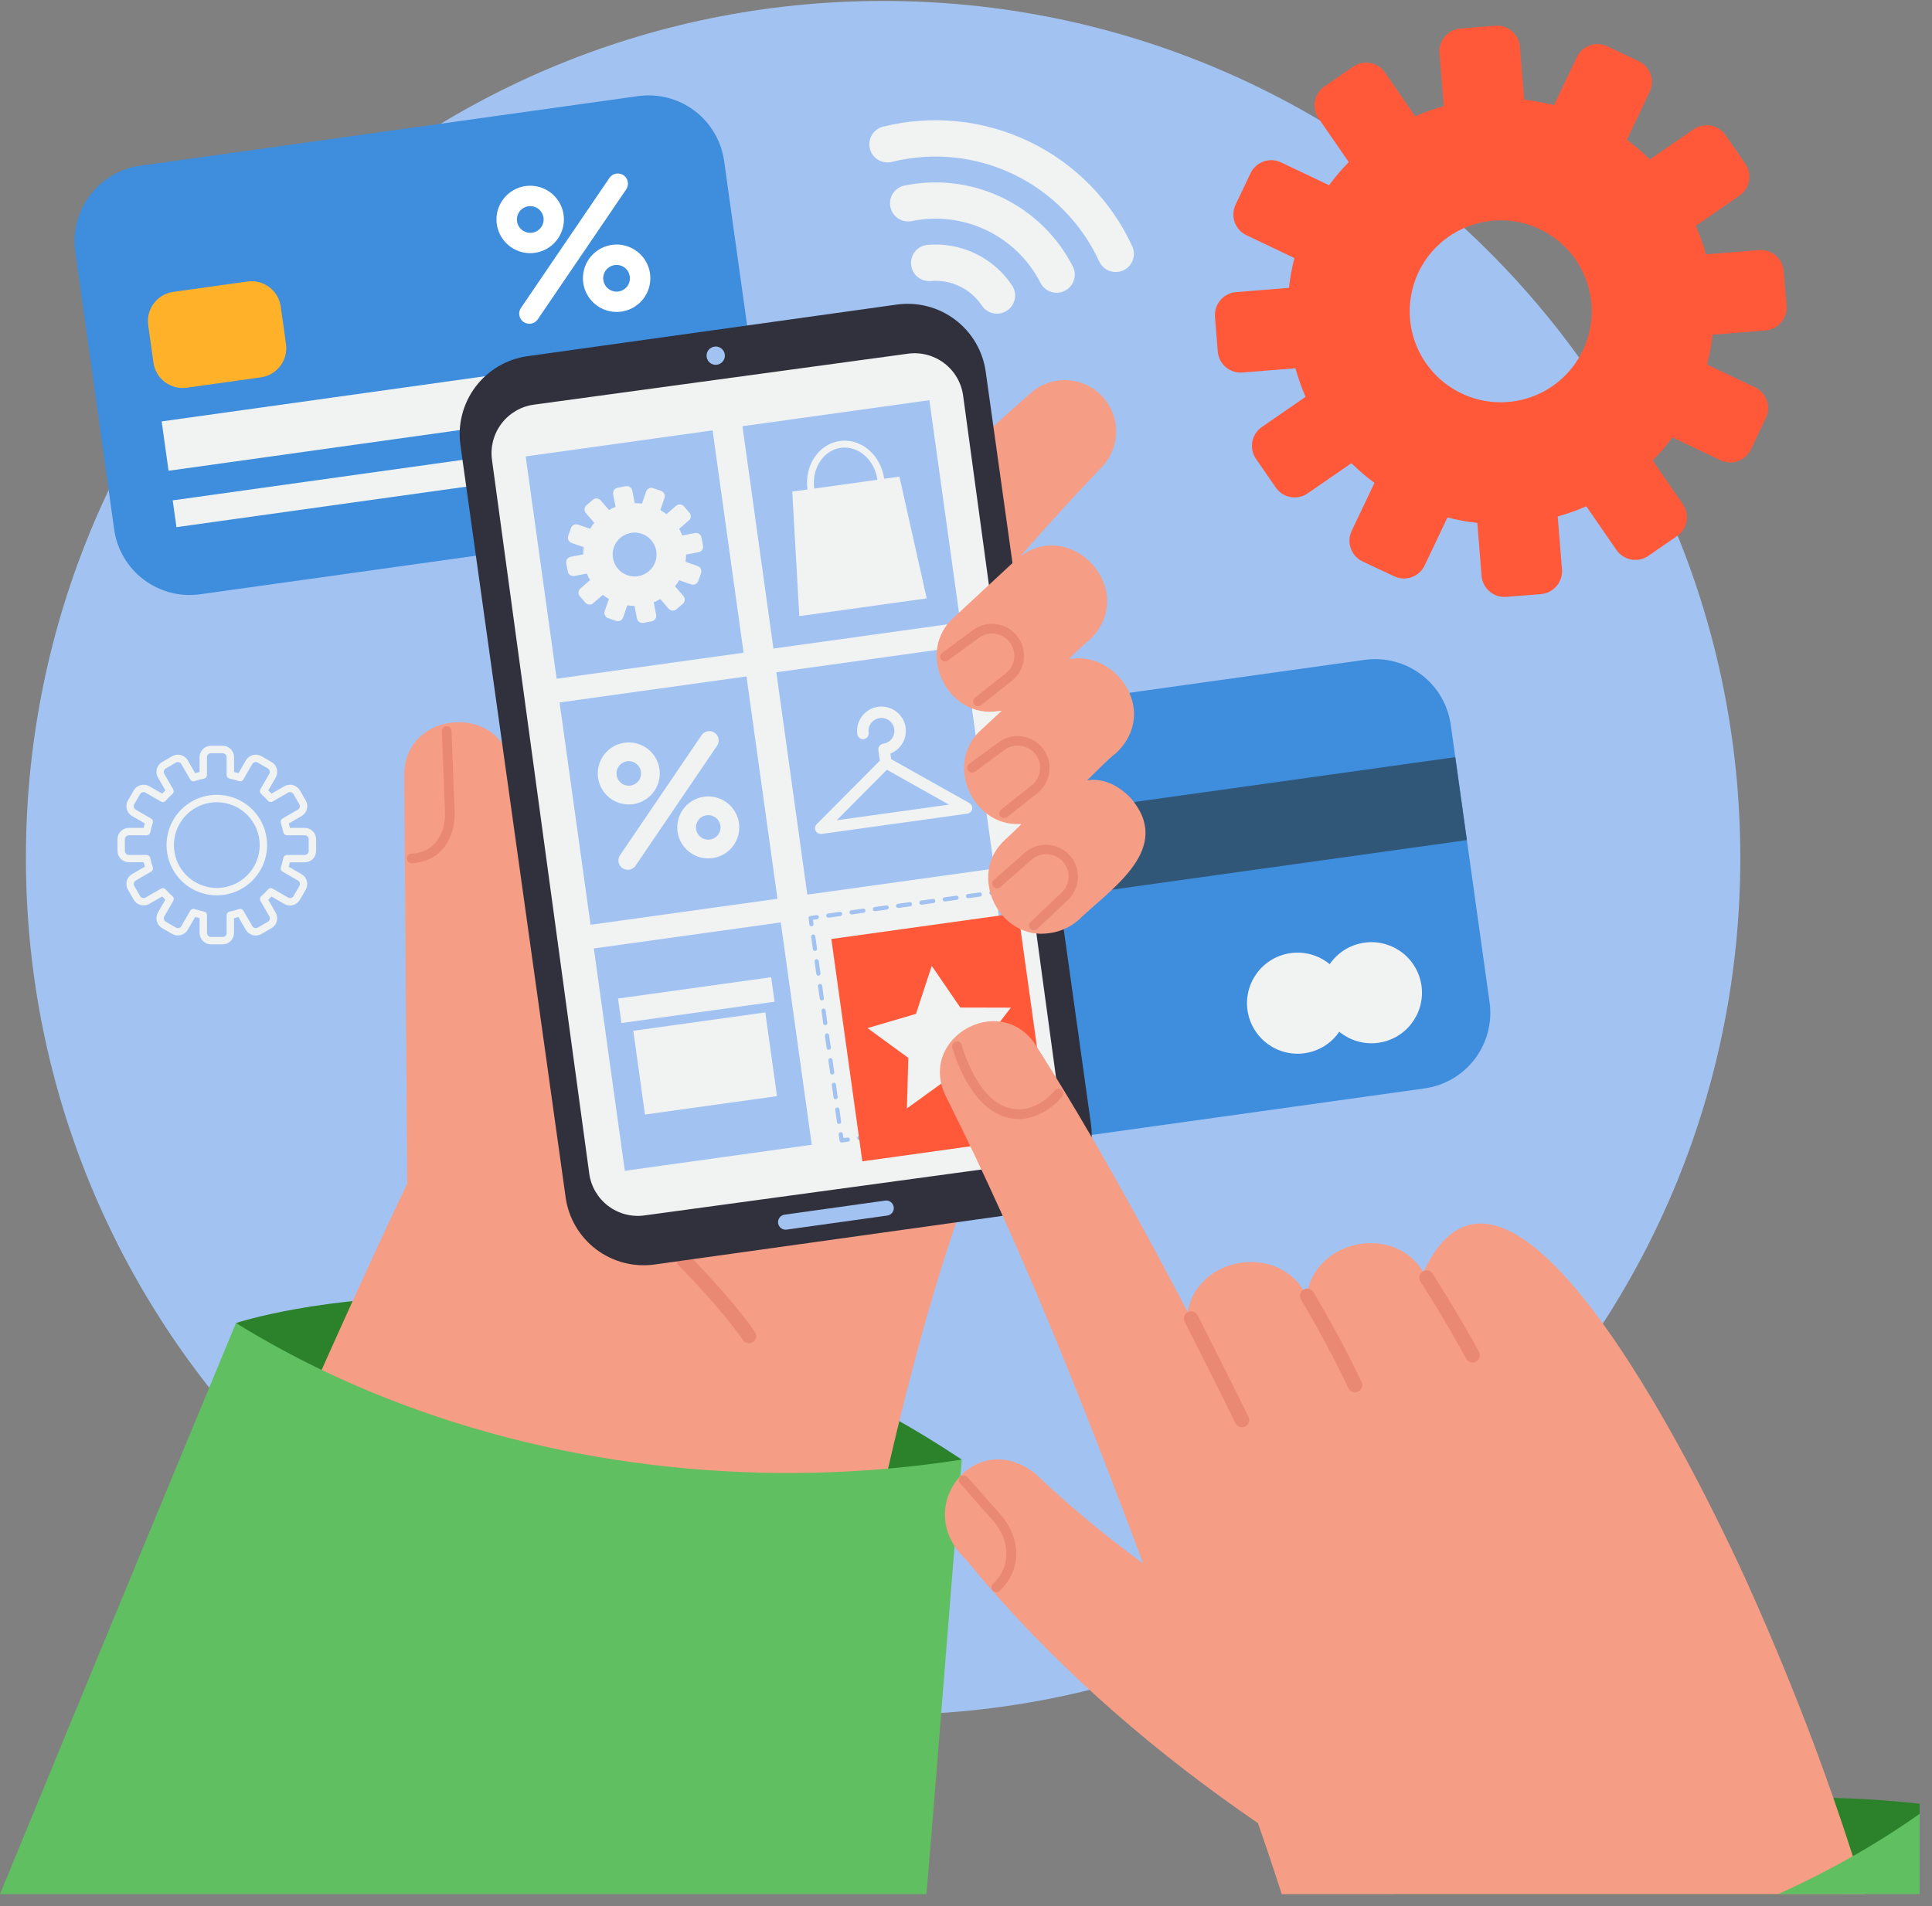 <svg width="153" height="151" viewBox="0 0 153 151" fill="none" xmlns="http://www.w3.org/2000/svg">
<rect x="0" y="0" width="153" height="151" fill="#808080" stroke="none"/>
<g clip-path="url(#clip0_229_32570)">
<path d="M69.935 135.844C107.426 135.844 137.819 105.451 137.819 67.959C137.819 30.468 107.426 0.075 69.935 0.075C32.443 0.075 2.051 30.468 2.051 67.959C2.051 105.451 32.443 135.844 69.935 135.844Z" fill="#A2C3F2"/>
<path d="M55.279 41.561L15.852 47.074C14.267 47.295 12.658 46.878 11.381 45.913C10.103 44.949 9.261 43.516 9.039 41.931L5.962 19.939C5.741 18.354 6.159 16.746 7.123 15.468C8.088 14.191 9.52 13.348 11.105 13.126L50.532 7.614C51.317 7.504 52.116 7.55 52.884 7.749C53.651 7.948 54.371 8.296 55.004 8.774C55.637 9.251 56.169 9.849 56.571 10.532C56.973 11.215 57.236 11.971 57.346 12.756L60.42 34.748C60.642 36.333 60.225 37.941 59.261 39.219C58.297 40.496 56.865 41.339 55.279 41.561Z" fill="#3E8EDD"/>
<path d="M19.595 22.299L13.728 23.119C12.449 23.298 11.557 24.48 11.736 25.758L12.151 28.721C12.329 30 13.511 30.892 14.79 30.713L20.657 29.892C21.935 29.714 22.827 28.532 22.648 27.253L22.234 24.29C22.055 23.012 20.874 22.12 19.595 22.299Z" fill="#FFB12A"/>
<path d="M54.456 27.558L12.802 33.382L13.349 37.291L55.003 31.466L54.456 27.558Z" fill="#F1F3F2"/>
<path d="M55.331 33.812L13.676 39.636L13.973 41.758L55.627 35.934L55.331 33.812Z" fill="#F1F3F2"/>
<path d="M44.612 16.887C44.513 16.367 44.263 15.889 43.893 15.512C43.523 15.135 43.05 14.877 42.532 14.769C42.015 14.661 41.478 14.709 40.988 14.907C40.498 15.105 40.078 15.444 39.781 15.88C39.483 16.317 39.322 16.832 39.318 17.36C39.313 17.889 39.466 18.406 39.755 18.848C40.045 19.29 40.46 19.635 40.946 19.841C41.432 20.048 41.969 20.105 42.488 20.006C43.183 19.873 43.796 19.47 44.194 18.885C44.592 18.3 44.742 17.582 44.612 16.887ZM42.19 18.426C41.984 18.465 41.772 18.442 41.579 18.36C41.386 18.278 41.222 18.141 41.107 17.966C40.992 17.791 40.932 17.585 40.934 17.376C40.936 17.167 41 16.963 41.117 16.79C41.235 16.616 41.402 16.482 41.596 16.404C41.79 16.325 42.003 16.306 42.208 16.349C42.413 16.391 42.601 16.493 42.748 16.643C42.895 16.792 42.994 16.981 43.033 17.187C43.086 17.463 43.026 17.749 42.868 17.981C42.71 18.213 42.466 18.373 42.19 18.426Z" fill="white"/>
<path d="M51.457 21.543C51.358 21.024 51.108 20.547 50.738 20.17C50.368 19.793 49.895 19.535 49.378 19.427C48.861 19.319 48.324 19.367 47.834 19.565C47.344 19.763 46.925 20.102 46.627 20.538C46.33 20.974 46.169 21.489 46.165 22.017C46.16 22.545 46.312 23.063 46.602 23.505C46.892 23.946 47.306 24.292 47.792 24.498C48.278 24.704 48.814 24.761 49.333 24.663C50.028 24.529 50.641 24.126 51.039 23.542C51.438 22.957 51.587 22.238 51.457 21.543ZM48.636 21.002C48.763 20.979 48.892 20.979 49.019 21.002C49.279 21.049 49.511 21.192 49.671 21.403C49.831 21.613 49.906 21.876 49.882 22.139C49.858 22.402 49.737 22.647 49.541 22.825C49.346 23.003 49.092 23.102 48.828 23.102C48.563 23.102 48.309 23.003 48.114 22.825C47.918 22.647 47.797 22.402 47.773 22.139C47.749 21.876 47.824 21.613 47.984 21.403C48.144 21.192 48.376 21.049 48.636 21.002Z" fill="white"/>
<path d="M49.38 13.882C49.203 13.762 48.986 13.717 48.777 13.757C48.567 13.797 48.382 13.918 48.261 14.094L41.231 24.428C41.125 24.604 41.091 24.815 41.135 25.016C41.18 25.217 41.299 25.393 41.47 25.509C41.64 25.624 41.848 25.67 42.051 25.637C42.254 25.604 42.437 25.494 42.562 25.331L49.593 14.997C49.711 14.821 49.755 14.605 49.716 14.396C49.676 14.187 49.555 14.002 49.38 13.882Z" fill="white"/>
<path d="M112.821 86.215L73.394 91.729C71.808 91.95 70.2 91.532 68.922 90.567C67.645 89.603 66.803 88.171 66.581 86.585L64.783 73.731L63.865 67.164L63.505 64.596C63.284 63.011 63.702 61.402 64.666 60.125C65.631 58.847 67.063 58.005 68.649 57.783L108.076 52.27C108.861 52.16 109.66 52.206 110.427 52.406C111.194 52.605 111.915 52.953 112.547 53.431C113.18 53.908 113.712 54.505 114.114 55.189C114.516 55.872 114.779 56.628 114.889 57.413L115.248 59.98L116.166 66.547L117.964 79.402C118.073 80.187 118.027 80.986 117.828 81.753C117.629 82.52 117.281 83.241 116.804 83.874C116.326 84.506 115.728 85.039 115.045 85.44C114.362 85.842 113.606 86.105 112.821 86.215Z" fill="#3E8EDD"/>
<path d="M115.248 59.976L63.863 67.161L64.782 73.73L116.166 66.545L115.248 59.976Z" fill="#305777"/>
<path d="M103.764 83.34C105.904 82.784 107.188 80.599 106.632 78.459C106.077 76.319 103.891 75.034 101.751 75.59C99.611 76.146 98.327 78.331 98.883 80.471C99.439 82.611 101.624 83.895 103.764 83.34Z" fill="#F1F3F2"/>
<path d="M109.818 82.452C111.925 81.783 113.091 79.533 112.422 77.425C111.753 75.318 109.503 74.152 107.395 74.821C105.288 75.49 104.122 77.74 104.791 79.848C105.46 81.955 107.71 83.121 109.818 82.452Z" fill="#F1F3F2"/>
<path d="M139.289 19.811L135.097 20.148C134.882 19.376 134.613 18.62 134.29 17.887L137.751 15.5C138.148 15.227 138.42 14.807 138.507 14.333C138.594 13.859 138.489 13.37 138.216 12.973L136.651 10.704C136.378 10.307 135.958 10.036 135.484 9.949C135.01 9.862 134.521 9.967 134.124 10.24L130.66 12.629C130.089 12.068 129.479 11.549 128.835 11.074L130.641 7.273C130.743 7.057 130.802 6.824 130.815 6.586C130.827 6.347 130.792 6.109 130.712 5.884C130.632 5.659 130.508 5.453 130.349 5.275C130.189 5.098 129.995 4.955 129.78 4.852L127.29 3.67C127.075 3.568 126.841 3.509 126.603 3.497C126.365 3.484 126.126 3.519 125.902 3.599C125.677 3.679 125.47 3.803 125.293 3.963C125.116 4.122 124.972 4.316 124.87 4.531L123.064 8.329C122.288 8.129 121.499 7.985 120.702 7.898L120.365 3.704C120.346 3.466 120.28 3.234 120.171 3.022C120.063 2.809 119.913 2.621 119.732 2.466C119.55 2.311 119.34 2.194 119.113 2.121C118.886 2.047 118.646 2.019 118.409 2.038L115.662 2.259C115.182 2.298 114.736 2.525 114.424 2.892C114.111 3.259 113.957 3.735 113.996 4.215L114.333 8.409C113.56 8.622 112.804 8.89 112.07 9.212L109.683 5.751C109.548 5.554 109.375 5.387 109.174 5.257C108.974 5.127 108.75 5.038 108.516 4.995C108.281 4.952 108.04 4.955 107.807 5.005C107.573 5.055 107.352 5.151 107.156 5.286L104.887 6.851C104.49 7.125 104.219 7.545 104.132 8.019C104.045 8.493 104.149 8.982 104.423 9.378L106.812 12.842C106.249 13.414 105.728 14.024 105.252 14.67L101.451 12.864C101.235 12.761 101.002 12.702 100.763 12.69C100.525 12.678 100.287 12.713 100.062 12.793C99.837 12.873 99.63 12.996 99.453 13.156C99.276 13.316 99.132 13.509 99.03 13.725L97.848 16.214C97.746 16.43 97.687 16.663 97.674 16.901C97.662 17.14 97.697 17.378 97.777 17.603C97.857 17.828 97.981 18.034 98.14 18.211C98.3 18.388 98.494 18.532 98.709 18.634L102.507 20.44C102.307 21.216 102.162 22.006 102.075 22.803L97.882 23.139C97.401 23.178 96.956 23.406 96.644 23.773C96.332 24.14 96.178 24.616 96.216 25.096L96.437 27.843C96.456 28.08 96.522 28.312 96.63 28.524C96.739 28.737 96.888 28.926 97.07 29.081C97.252 29.235 97.462 29.352 97.689 29.426C97.916 29.499 98.155 29.527 98.393 29.508L102.587 29.172C102.8 29.944 103.068 30.701 103.39 31.435L99.929 33.822C99.732 33.957 99.564 34.13 99.435 34.33C99.305 34.531 99.216 34.754 99.173 34.989C99.13 35.224 99.133 35.465 99.183 35.698C99.233 35.931 99.329 36.153 99.464 36.349L101.029 38.617C101.164 38.814 101.337 38.981 101.537 39.111C101.738 39.241 101.961 39.33 102.196 39.373C102.431 39.416 102.672 39.413 102.905 39.363C103.139 39.313 103.36 39.217 103.556 39.082L107.02 36.692C107.592 37.254 108.202 37.776 108.847 38.252L107.041 42.053C106.939 42.269 106.88 42.502 106.868 42.74C106.856 42.978 106.891 43.217 106.971 43.441C107.051 43.666 107.174 43.873 107.334 44.05C107.494 44.227 107.687 44.371 107.903 44.473L110.403 45.648C110.618 45.751 110.852 45.81 111.09 45.822C111.329 45.834 111.567 45.799 111.792 45.719C112.017 45.639 112.223 45.516 112.4 45.355C112.577 45.196 112.721 45.002 112.824 44.787L114.629 40.989C115.405 41.19 116.195 41.334 116.991 41.421L117.328 45.614C117.347 45.852 117.412 46.084 117.521 46.296C117.63 46.509 117.779 46.697 117.961 46.852C118.143 47.007 118.353 47.124 118.58 47.197C118.807 47.271 119.047 47.299 119.285 47.279L122.031 47.059C122.269 47.041 122.501 46.975 122.713 46.866C122.926 46.757 123.115 46.608 123.269 46.426C123.424 46.244 123.541 46.034 123.615 45.807C123.688 45.58 123.716 45.34 123.697 45.103L123.36 40.91C124.133 40.697 124.889 40.428 125.623 40.106L128.01 43.568C128.284 43.964 128.704 44.236 129.178 44.323C129.652 44.41 130.141 44.306 130.538 44.032L132.806 42.468C133.002 42.332 133.17 42.16 133.3 41.959C133.429 41.759 133.518 41.535 133.562 41.3C133.605 41.066 133.601 40.825 133.551 40.591C133.501 40.358 133.406 40.137 133.27 39.94L130.881 36.476C131.443 35.904 131.964 35.294 132.44 34.648L136.242 36.454C136.457 36.557 136.691 36.615 136.929 36.628C137.167 36.64 137.406 36.605 137.63 36.525C137.855 36.445 138.062 36.322 138.239 36.162C138.416 36.002 138.56 35.809 138.662 35.593L139.844 33.103C139.947 32.888 140.006 32.654 140.018 32.416C140.03 32.178 139.995 31.939 139.915 31.715C139.835 31.49 139.712 31.283 139.552 31.106C139.392 30.929 139.199 30.785 138.983 30.683L135.185 28.877C135.386 28.101 135.53 27.312 135.617 26.515L139.81 26.178C140.048 26.159 140.279 26.093 140.492 25.985C140.704 25.876 140.893 25.727 141.048 25.545C141.203 25.363 141.32 25.153 141.393 24.926C141.467 24.699 141.495 24.46 141.475 24.222L141.255 21.474C141.236 21.236 141.17 21.004 141.06 20.791C140.951 20.578 140.8 20.389 140.618 20.234C140.435 20.08 140.224 19.963 139.996 19.89C139.768 19.817 139.528 19.79 139.289 19.811ZM119.421 31.842C118 31.956 116.578 31.646 115.333 30.951C114.089 30.257 113.078 29.209 112.43 27.94C111.781 26.672 111.523 25.239 111.688 23.824C111.853 22.408 112.435 21.073 113.358 19.988C114.282 18.903 115.507 18.117 116.878 17.728C118.249 17.339 119.704 17.365 121.06 17.803C122.416 18.241 123.612 19.072 124.496 20.189C125.38 21.307 125.913 22.662 126.027 24.082C126.103 25.026 125.992 25.974 125.701 26.875C125.41 27.776 124.945 28.61 124.331 29.33C123.718 30.051 122.968 30.644 122.126 31.075C121.283 31.505 120.364 31.766 119.421 31.842Z" fill="#FF593A"/>
<path d="M47.335 66.7C55.358 57.318 63.723 48.238 72.527 39.577C75.482 36.699 78.505 33.875 81.625 31.129C82.415 30.432 83.445 30.069 84.497 30.115C85.55 30.162 86.543 30.615 87.269 31.379C87.995 32.143 88.396 33.159 88.388 34.212C88.38 35.266 87.964 36.275 87.227 37.029C84.494 39.892 81.834 42.85 79.229 45.871C71.759 54.611 64.7 63.74 57.974 73.066C53.415 81.483 41.713 74.408 47.335 66.7Z" fill="#F69D85"/>
<path d="M18.688 104.802C18.688 104.802 46.224 95.674 76.167 115.62C76.167 115.62 39.901 129.523 18.688 104.802Z" fill="#2B822B"/>
<path d="M76.206 95.458C76.045 95.906 75.886 96.362 75.728 96.826C74.145 101.444 72.654 106.712 71.28 112.318L71.219 112.564C70.917 113.804 70.62 115.059 70.329 116.329C70.247 116.692 70.165 117.057 70.083 117.422C66.998 131.124 16.253 130.047 16.253 130.047C18.957 123.48 21.753 116.921 24.608 110.465C24.895 109.811 25.183 109.16 25.474 108.511C25.758 107.873 26.042 107.237 26.327 106.601C26.859 105.416 27.391 104.236 27.925 103.061C28.293 102.249 28.663 101.438 29.035 100.631C30.634 97.15 31.759 94.783 32.248 93.759C32.166 82.401 32.01 61.435 32.01 61.435C31.964 56.978 37.646 55.916 39.766 58.878C40.172 59.459 40.426 60.132 40.505 60.836C40.505 60.836 43.303 81.7 44.929 93.829L46.981 93.936L62.358 94.733C65.196 94.88 67.833 95.016 69.9 95.124H69.905L70.441 95.151L76.206 95.458Z" fill="#F69D85"/>
<path d="M32.997 68.349C32.877 68.365 32.75 68.377 32.627 68.383C32.577 68.385 32.527 68.378 32.479 68.361C32.432 68.344 32.388 68.318 32.351 68.284C32.314 68.25 32.283 68.209 32.262 68.163C32.24 68.118 32.228 68.069 32.226 68.018C32.224 67.968 32.231 67.918 32.248 67.87C32.266 67.823 32.292 67.779 32.326 67.742C32.36 67.705 32.401 67.675 32.447 67.654C32.492 67.633 32.542 67.621 32.592 67.618C34.276 67.541 35.315 66.216 35.237 64.245L34.99 57.924C34.989 57.874 34.997 57.824 35.014 57.777C35.031 57.73 35.058 57.686 35.092 57.649C35.126 57.612 35.167 57.583 35.213 57.562C35.259 57.541 35.308 57.529 35.358 57.527C35.408 57.525 35.459 57.533 35.506 57.55C35.553 57.568 35.596 57.594 35.633 57.629C35.67 57.663 35.7 57.704 35.721 57.749C35.742 57.795 35.754 57.844 35.756 57.895L36.002 64.21C36.086 66.468 34.893 68.083 32.997 68.349Z" fill="#EA8973"/>
<path d="M76.167 115.619C75.238 126.466 74.361 138.32 73.368 150.044H-0.002C7.222 132.467 16.668 109.682 18.359 105.593C18.516 105.213 18.627 104.946 18.688 104.802C19.27 105.163 19.858 105.515 20.451 105.859C22.084 106.806 23.758 107.691 25.471 108.515C39.069 115.06 54.958 117.695 70.327 116.333C72.285 116.16 74.231 115.923 76.167 115.619Z" fill="#60BF60"/>
<path d="M59.392 106.403C59.286 106.417 59.178 106.402 59.08 106.359C58.983 106.315 58.899 106.245 58.839 106.157C57.033 103.53 53.784 100.278 53.749 100.246C53.647 100.138 53.591 99.993 53.593 99.844C53.595 99.695 53.655 99.552 53.76 99.446C53.866 99.341 54.008 99.28 54.158 99.277C54.307 99.275 54.451 99.331 54.56 99.433C54.697 99.569 57.917 102.793 59.783 105.507C59.87 105.633 59.903 105.787 59.875 105.937C59.847 106.087 59.761 106.22 59.636 106.306C59.563 106.356 59.48 106.39 59.392 106.403Z" fill="#EA8973"/>
<path d="M44.795 94.851L36.462 35.257C36.349 34.446 36.396 33.619 36.602 32.826C36.807 32.032 37.167 31.287 37.661 30.633C38.155 29.979 38.773 29.428 39.48 29.013C40.186 28.598 40.968 28.326 41.78 28.213L71.02 24.126C72.659 23.897 74.321 24.328 75.641 25.325C76.962 26.321 77.832 27.802 78.061 29.44L86.395 89.034C86.508 89.845 86.461 90.671 86.255 91.465C86.049 92.258 85.69 93.003 85.196 93.657C84.702 94.311 84.085 94.861 83.378 95.277C82.672 95.692 81.89 95.964 81.079 96.077L51.836 100.166C50.197 100.395 48.535 99.963 47.215 98.967C45.894 97.97 45.024 96.49 44.795 94.851Z" fill="#30313C"/>
<path d="M80.654 92.241L51.03 96.278C50.011 96.417 48.978 96.145 48.159 95.523C47.34 94.9 46.802 93.978 46.663 92.958L38.961 36.421C38.822 35.402 39.094 34.369 39.717 33.55C40.34 32.731 41.262 32.193 42.281 32.054L71.905 28.017C72.41 27.948 72.923 27.98 73.416 28.109C73.908 28.239 74.371 28.464 74.776 28.772C75.182 29.081 75.523 29.466 75.779 29.906C76.036 30.346 76.203 30.832 76.272 31.337L83.972 87.874C84.11 88.893 83.839 89.925 83.217 90.744C82.595 91.563 81.673 92.101 80.654 92.241Z" fill="#F1F3F2"/>
<path d="M56.433 34.091L41.629 36.153L44.082 53.766L58.886 51.704L56.433 34.091Z" fill="#A2C3F2"/>
<path d="M73.6 31.7L58.796 33.762L61.249 51.375L76.053 49.313L73.6 31.7Z" fill="#A2C3F2"/>
<path d="M59.117 53.581L44.313 55.644L46.767 73.256L61.571 71.194L59.117 53.581Z" fill="#A2C3F2"/>
<path d="M76.284 51.191L61.48 53.253L63.933 70.866L78.737 68.804L76.284 51.191Z" fill="#A2C3F2"/>
<path d="M61.831 73.068L47.028 75.13L49.481 92.743L64.285 90.681L61.831 73.068Z" fill="#A2C3F2"/>
<path d="M80.967 88.504C80.946 88.506 80.924 88.503 80.904 88.496C80.883 88.489 80.864 88.478 80.848 88.464C80.832 88.45 80.818 88.433 80.809 88.413C80.799 88.394 80.793 88.373 80.792 88.351C80.79 88.33 80.793 88.308 80.8 88.287C80.807 88.267 80.818 88.248 80.832 88.232C80.847 88.216 80.864 88.202 80.883 88.193C80.903 88.183 80.924 88.177 80.945 88.176L81.273 88.13L81.228 87.802C81.222 87.758 81.234 87.714 81.26 87.679C81.287 87.644 81.326 87.621 81.37 87.615C81.413 87.609 81.457 87.62 81.493 87.647C81.528 87.674 81.551 87.713 81.557 87.756L81.625 88.244C81.631 88.287 81.62 88.331 81.593 88.366C81.567 88.4 81.528 88.423 81.485 88.43L80.997 88.498L80.967 88.504Z" fill="#A2C3F2"/>
<path d="M68.061 90.303C68.017 90.306 67.974 90.291 67.942 90.263C67.909 90.234 67.889 90.193 67.886 90.15C67.883 90.106 67.897 90.063 67.926 90.03C67.955 89.998 67.995 89.977 68.039 89.975L68.96 89.846C68.982 89.843 69.004 89.844 69.025 89.85C69.046 89.855 69.066 89.865 69.083 89.878C69.101 89.891 69.115 89.907 69.126 89.926C69.137 89.945 69.144 89.966 69.147 89.987C69.15 90.009 69.149 90.031 69.143 90.052C69.138 90.073 69.128 90.093 69.115 90.11C69.102 90.127 69.086 90.142 69.067 90.153C69.048 90.164 69.027 90.171 69.006 90.174L68.084 90.303H68.061ZM69.904 90.046C69.861 90.049 69.818 90.034 69.785 90.006C69.752 89.977 69.732 89.936 69.729 89.893C69.726 89.849 69.741 89.806 69.769 89.773C69.798 89.741 69.839 89.721 69.882 89.718L70.804 89.589C70.826 89.586 70.848 89.587 70.869 89.593C70.89 89.598 70.909 89.608 70.927 89.621C70.944 89.634 70.959 89.65 70.97 89.669C70.981 89.688 70.988 89.709 70.991 89.73C70.994 89.752 70.993 89.774 70.987 89.795C70.982 89.816 70.972 89.836 70.959 89.853C70.946 89.87 70.929 89.885 70.91 89.896C70.892 89.907 70.871 89.914 70.849 89.917L69.927 90.046H69.904ZM71.748 89.789C71.705 89.792 71.662 89.777 71.629 89.749C71.596 89.72 71.576 89.679 71.573 89.636C71.57 89.592 71.584 89.549 71.613 89.516C71.642 89.484 71.683 89.464 71.726 89.461L72.648 89.332C72.669 89.329 72.691 89.33 72.712 89.336C72.733 89.341 72.753 89.351 72.77 89.364C72.788 89.377 72.802 89.394 72.813 89.412C72.824 89.431 72.832 89.452 72.835 89.473C72.838 89.495 72.836 89.517 72.831 89.538C72.825 89.559 72.816 89.579 72.802 89.596C72.789 89.613 72.773 89.628 72.754 89.639C72.735 89.65 72.715 89.657 72.693 89.66L71.771 89.789H71.748ZM73.593 89.532C73.571 89.534 73.549 89.531 73.529 89.524C73.508 89.517 73.49 89.506 73.473 89.492C73.457 89.478 73.444 89.461 73.434 89.441C73.424 89.422 73.418 89.401 73.417 89.379C73.415 89.358 73.418 89.336 73.425 89.316C73.432 89.295 73.443 89.276 73.457 89.26C73.471 89.244 73.488 89.23 73.508 89.221C73.527 89.211 73.548 89.205 73.57 89.204L74.491 89.075C74.535 89.069 74.579 89.08 74.614 89.107C74.649 89.133 74.672 89.172 74.679 89.216C74.685 89.26 74.673 89.304 74.647 89.339C74.62 89.374 74.581 89.397 74.537 89.403L73.615 89.532H73.593ZM75.436 89.275C75.415 89.277 75.393 89.274 75.373 89.267C75.352 89.26 75.333 89.249 75.317 89.235C75.3 89.221 75.287 89.204 75.278 89.184C75.268 89.165 75.262 89.144 75.261 89.122C75.259 89.101 75.262 89.079 75.269 89.059C75.275 89.038 75.286 89.019 75.3 89.003C75.315 88.987 75.332 88.973 75.351 88.964C75.371 88.954 75.392 88.948 75.413 88.947L76.336 88.818C76.379 88.812 76.424 88.823 76.459 88.85C76.494 88.877 76.517 88.916 76.523 88.96C76.529 89.003 76.517 89.047 76.49 89.082C76.464 89.117 76.425 89.14 76.381 89.146L75.459 89.275H75.436ZM77.28 89.018C77.258 89.02 77.237 89.017 77.216 89.01C77.196 89.003 77.177 88.992 77.16 88.978C77.128 88.949 77.108 88.909 77.105 88.865C77.102 88.822 77.116 88.779 77.145 88.746C77.174 88.713 77.214 88.693 77.258 88.69L78.18 88.561C78.223 88.555 78.267 88.567 78.302 88.593C78.337 88.62 78.36 88.659 78.366 88.703C78.372 88.746 78.361 88.79 78.334 88.825C78.308 88.86 78.268 88.883 78.225 88.889L77.303 89.018H77.28ZM79.124 88.761C79.08 88.764 79.037 88.75 79.004 88.721C78.971 88.692 78.951 88.652 78.948 88.608C78.945 88.565 78.96 88.522 78.989 88.489C79.017 88.456 79.058 88.436 79.101 88.433L80.023 88.304C80.067 88.298 80.111 88.31 80.146 88.336C80.181 88.363 80.204 88.402 80.21 88.446C80.216 88.489 80.204 88.533 80.178 88.568C80.151 88.603 80.112 88.626 80.068 88.632L79.147 88.761H79.124Z" fill="#A2C3F2"/>
<path d="M66.652 90.499C66.612 90.499 66.573 90.485 66.543 90.459C66.513 90.433 66.493 90.397 66.487 90.358L66.419 89.869C66.413 89.826 66.425 89.781 66.451 89.746C66.478 89.712 66.517 89.688 66.561 89.683C66.604 89.677 66.648 89.688 66.684 89.715C66.719 89.741 66.742 89.781 66.748 89.824L66.793 90.152L67.121 90.107C67.165 90.101 67.209 90.113 67.244 90.139C67.279 90.166 67.302 90.205 67.308 90.249C67.314 90.292 67.302 90.337 67.276 90.371C67.249 90.407 67.21 90.43 67.166 90.436L66.678 90.504L66.652 90.499Z" fill="#A2C3F2"/>
<path d="M66.447 89.033C66.407 89.033 66.368 89.019 66.338 88.993C66.308 88.967 66.288 88.93 66.283 88.891L66.147 87.912C66.144 87.891 66.145 87.869 66.15 87.848C66.156 87.827 66.166 87.807 66.179 87.79C66.192 87.772 66.208 87.758 66.227 87.747C66.246 87.736 66.267 87.728 66.288 87.726C66.31 87.723 66.332 87.724 66.353 87.729C66.374 87.735 66.394 87.745 66.411 87.758C66.428 87.771 66.443 87.787 66.454 87.806C66.465 87.825 66.472 87.846 66.475 87.867L66.611 88.846C66.617 88.889 66.606 88.933 66.58 88.967C66.554 89.002 66.515 89.025 66.472 89.031L66.447 89.033ZM66.174 87.075C66.134 87.075 66.095 87.061 66.065 87.035C66.035 87.009 66.015 86.973 66.01 86.934L65.873 85.955C65.866 85.912 65.878 85.868 65.904 85.833C65.931 85.797 65.97 85.774 66.014 85.768C66.057 85.762 66.101 85.774 66.136 85.8C66.172 85.827 66.195 85.866 66.201 85.909L66.337 86.889C66.343 86.932 66.332 86.975 66.305 87.01C66.279 87.045 66.24 87.067 66.197 87.073C66.189 87.075 66.181 87.075 66.174 87.075ZM65.901 85.118C65.861 85.118 65.823 85.104 65.792 85.078C65.762 85.052 65.743 85.016 65.737 84.976L65.601 83.998C65.598 83.976 65.599 83.954 65.605 83.933C65.61 83.912 65.62 83.892 65.633 83.875C65.646 83.858 65.662 83.843 65.681 83.832C65.7 83.821 65.721 83.814 65.742 83.811C65.764 83.808 65.786 83.809 65.807 83.815C65.828 83.82 65.848 83.83 65.865 83.843C65.882 83.856 65.897 83.873 65.908 83.891C65.919 83.91 65.926 83.931 65.929 83.953L66.066 84.931C66.069 84.952 66.068 84.974 66.063 84.995C66.057 85.016 66.048 85.036 66.035 85.053C66.022 85.07 66.005 85.085 65.987 85.096C65.968 85.106 65.947 85.114 65.926 85.117L65.901 85.118ZM65.629 83.16C65.589 83.161 65.55 83.147 65.52 83.121C65.49 83.095 65.47 83.059 65.465 83.019L65.328 82.041C65.325 82.019 65.327 81.997 65.332 81.976C65.338 81.955 65.347 81.935 65.36 81.918C65.374 81.901 65.39 81.886 65.409 81.875C65.428 81.864 65.448 81.857 65.47 81.854C65.491 81.851 65.513 81.852 65.534 81.858C65.555 81.863 65.575 81.873 65.593 81.886C65.61 81.899 65.624 81.916 65.635 81.934C65.647 81.953 65.654 81.974 65.657 81.996L65.793 82.974C65.799 83.017 65.787 83.061 65.761 83.095C65.735 83.13 65.696 83.153 65.653 83.159C65.645 83.16 65.637 83.161 65.629 83.16ZM65.356 81.204C65.316 81.204 65.278 81.19 65.247 81.163C65.217 81.137 65.197 81.101 65.192 81.061L65.056 80.083C65.05 80.04 65.061 79.995 65.088 79.96C65.115 79.925 65.154 79.902 65.197 79.896C65.241 79.89 65.285 79.902 65.32 79.928C65.355 79.955 65.378 79.994 65.384 80.038L65.52 81.016C65.526 81.059 65.515 81.103 65.489 81.138C65.463 81.173 65.424 81.196 65.381 81.202L65.356 81.204ZM65.083 79.246C65.043 79.246 65.004 79.232 64.974 79.206C64.944 79.18 64.924 79.144 64.919 79.105L64.782 78.126C64.776 78.083 64.787 78.038 64.814 78.003C64.84 77.968 64.88 77.945 64.923 77.939C64.967 77.933 65.011 77.945 65.046 77.972C65.081 77.998 65.104 78.037 65.11 78.081L65.246 79.059C65.249 79.081 65.248 79.103 65.243 79.124C65.237 79.144 65.228 79.164 65.215 79.181C65.201 79.199 65.185 79.213 65.166 79.224C65.148 79.235 65.127 79.242 65.106 79.245L65.083 79.246ZM64.81 77.289C64.77 77.289 64.732 77.275 64.702 77.249C64.671 77.223 64.652 77.187 64.646 77.148L64.51 76.168C64.504 76.125 64.516 76.081 64.542 76.046C64.569 76.011 64.608 75.988 64.651 75.982C64.695 75.976 64.739 75.987 64.774 76.014C64.809 76.04 64.832 76.08 64.838 76.123L64.975 77.102C64.978 77.123 64.977 77.145 64.972 77.166C64.966 77.187 64.957 77.206 64.944 77.224C64.931 77.241 64.914 77.255 64.896 77.266C64.877 77.277 64.856 77.284 64.835 77.287L64.81 77.289ZM64.538 75.332C64.498 75.332 64.459 75.318 64.429 75.292C64.399 75.266 64.379 75.23 64.374 75.19L64.237 74.212C64.234 74.19 64.236 74.168 64.241 74.147C64.247 74.126 64.256 74.106 64.269 74.089C64.283 74.071 64.299 74.057 64.318 74.046C64.337 74.035 64.357 74.028 64.379 74.025C64.4 74.022 64.422 74.023 64.444 74.029C64.465 74.034 64.484 74.044 64.502 74.057C64.519 74.07 64.534 74.086 64.545 74.105C64.556 74.124 64.563 74.145 64.566 74.166L64.702 75.145C64.708 75.188 64.697 75.232 64.671 75.266C64.644 75.301 64.606 75.324 64.562 75.33L64.538 75.332Z" fill="#A2C3F2"/>
<path d="M64.265 73.377C64.225 73.377 64.187 73.363 64.157 73.337C64.126 73.311 64.107 73.275 64.101 73.236L64.033 72.743C64.027 72.7 64.039 72.656 64.065 72.622C64.091 72.587 64.13 72.564 64.173 72.558L64.661 72.49C64.704 72.484 64.749 72.496 64.784 72.522C64.819 72.549 64.842 72.588 64.848 72.632C64.854 72.675 64.842 72.72 64.816 72.755C64.789 72.79 64.75 72.813 64.706 72.819L64.378 72.864L64.423 73.192C64.426 73.213 64.425 73.235 64.419 73.256C64.414 73.277 64.404 73.297 64.391 73.314C64.378 73.331 64.362 73.346 64.343 73.357C64.325 73.368 64.304 73.375 64.282 73.378L64.265 73.377Z" fill="#A2C3F2"/>
<path d="M65.606 72.69C65.563 72.693 65.52 72.678 65.487 72.649C65.454 72.621 65.434 72.58 65.431 72.537C65.428 72.493 65.443 72.45 65.472 72.417C65.5 72.384 65.541 72.364 65.584 72.361L66.506 72.233C66.528 72.23 66.55 72.232 66.571 72.237C66.592 72.243 66.612 72.252 66.629 72.265C66.646 72.279 66.661 72.295 66.672 72.314C66.683 72.333 66.69 72.353 66.693 72.375C66.696 72.396 66.695 72.418 66.689 72.439C66.684 72.46 66.674 72.48 66.661 72.498C66.648 72.515 66.631 72.529 66.612 72.54C66.594 72.552 66.573 72.559 66.551 72.562L65.629 72.691L65.606 72.69ZM67.45 72.433C67.407 72.436 67.364 72.421 67.331 72.392C67.298 72.364 67.278 72.323 67.275 72.28C67.272 72.236 67.286 72.193 67.315 72.16C67.344 72.127 67.385 72.107 67.428 72.104L68.35 71.976C68.371 71.973 68.393 71.975 68.414 71.98C68.435 71.986 68.455 71.995 68.472 72.008C68.49 72.022 68.504 72.038 68.515 72.057C68.526 72.076 68.534 72.096 68.537 72.118C68.54 72.139 68.538 72.161 68.533 72.183C68.527 72.204 68.518 72.223 68.504 72.241C68.491 72.258 68.475 72.273 68.456 72.284C68.437 72.295 68.416 72.302 68.395 72.305L67.473 72.434L67.45 72.433ZM69.295 72.177C69.251 72.18 69.208 72.165 69.175 72.137C69.142 72.108 69.122 72.067 69.119 72.024C69.116 71.98 69.13 71.938 69.159 71.904C69.188 71.872 69.228 71.851 69.272 71.848L70.193 71.72C70.237 71.714 70.281 71.726 70.316 71.752C70.351 71.779 70.374 71.818 70.381 71.861C70.387 71.905 70.375 71.949 70.349 71.984C70.322 72.019 70.283 72.043 70.239 72.049L69.317 72.177L69.295 72.177ZM71.138 71.92C71.095 71.923 71.052 71.908 71.019 71.88C70.986 71.851 70.966 71.811 70.963 71.767C70.96 71.724 70.974 71.68 71.003 71.648C71.031 71.615 71.072 71.594 71.115 71.591L72.038 71.463C72.059 71.46 72.081 71.462 72.102 71.467C72.124 71.473 72.143 71.482 72.161 71.495C72.178 71.509 72.192 71.525 72.204 71.544C72.215 71.563 72.222 71.583 72.225 71.605C72.228 71.626 72.226 71.648 72.221 71.669C72.215 71.691 72.206 71.71 72.192 71.728C72.179 71.745 72.163 71.76 72.144 71.77C72.125 71.781 72.105 71.789 72.083 71.792L71.161 71.921L71.138 71.92ZM72.982 71.663C72.938 71.666 72.895 71.651 72.863 71.623C72.83 71.594 72.81 71.553 72.807 71.51C72.804 71.466 72.818 71.423 72.847 71.39C72.876 71.358 72.916 71.337 72.96 71.335L73.882 71.206C73.903 71.203 73.925 71.205 73.946 71.21C73.967 71.216 73.987 71.225 74.004 71.239C74.022 71.252 74.036 71.268 74.047 71.287C74.058 71.306 74.065 71.326 74.068 71.348C74.071 71.37 74.07 71.391 74.064 71.412C74.059 71.434 74.049 71.453 74.036 71.471C74.023 71.488 74.007 71.503 73.988 71.514C73.969 71.525 73.948 71.532 73.927 71.535L73.005 71.664L72.982 71.663ZM74.826 71.406C74.782 71.409 74.739 71.394 74.706 71.366C74.673 71.337 74.653 71.296 74.65 71.253C74.647 71.209 74.662 71.166 74.691 71.133C74.719 71.101 74.76 71.081 74.803 71.078L75.725 70.95C75.747 70.947 75.769 70.948 75.79 70.953C75.811 70.959 75.831 70.968 75.848 70.982C75.865 70.995 75.88 71.011 75.891 71.03C75.902 71.049 75.909 71.07 75.912 71.091C75.915 71.113 75.914 71.135 75.908 71.156C75.903 71.177 75.893 71.196 75.88 71.214C75.867 71.231 75.85 71.246 75.831 71.257C75.813 71.268 75.792 71.275 75.77 71.278L74.849 71.407L74.826 71.406ZM76.669 71.149C76.626 71.152 76.583 71.137 76.55 71.109C76.517 71.08 76.497 71.039 76.494 70.996C76.491 70.952 76.505 70.909 76.534 70.876C76.563 70.844 76.603 70.823 76.647 70.821L77.569 70.692C77.59 70.689 77.612 70.69 77.633 70.696C77.654 70.701 77.674 70.711 77.692 70.724C77.709 70.737 77.723 70.753 77.734 70.772C77.745 70.791 77.753 70.812 77.755 70.833C77.758 70.855 77.757 70.877 77.752 70.898C77.746 70.919 77.737 70.939 77.723 70.956C77.71 70.973 77.694 70.988 77.675 70.999C77.656 71.01 77.635 71.017 77.614 71.02L76.692 71.149H76.669Z" fill="#A2C3F2"/>
<path d="M79.069 71.311C79.03 71.312 78.991 71.298 78.961 71.272C78.93 71.246 78.911 71.21 78.905 71.17L78.86 70.842L78.532 70.888C78.488 70.894 78.444 70.883 78.409 70.856C78.374 70.83 78.351 70.79 78.345 70.747C78.338 70.703 78.35 70.659 78.376 70.624C78.403 70.589 78.442 70.566 78.486 70.56L78.978 70.492C79.021 70.486 79.065 70.497 79.099 70.523C79.134 70.549 79.157 70.588 79.163 70.631L79.231 71.119C79.237 71.162 79.226 71.206 79.2 71.24C79.174 71.275 79.135 71.298 79.092 71.304L79.069 71.311Z" fill="#A2C3F2"/>
<path d="M81.251 86.969C81.211 86.97 81.173 86.956 81.142 86.93C81.112 86.904 81.093 86.868 81.087 86.828L80.951 85.85C80.948 85.828 80.949 85.806 80.955 85.785C80.96 85.764 80.97 85.744 80.983 85.727C80.996 85.71 81.012 85.695 81.031 85.684C81.05 85.673 81.071 85.666 81.092 85.663C81.114 85.66 81.136 85.661 81.157 85.667C81.178 85.672 81.198 85.682 81.215 85.695C81.232 85.708 81.247 85.725 81.258 85.743C81.269 85.762 81.276 85.783 81.279 85.805L81.415 86.783C81.421 86.826 81.41 86.87 81.384 86.905C81.358 86.939 81.319 86.962 81.276 86.969L81.251 86.969ZM80.979 85.012C80.939 85.013 80.9 84.999 80.87 84.973C80.84 84.947 80.82 84.911 80.814 84.871L80.678 83.892C80.672 83.848 80.684 83.804 80.71 83.769C80.737 83.734 80.776 83.711 80.82 83.705C80.863 83.699 80.907 83.711 80.942 83.737C80.978 83.764 81.001 83.803 81.007 83.847L81.143 84.825C81.146 84.847 81.144 84.868 81.139 84.889C81.134 84.91 81.124 84.93 81.111 84.947C81.098 84.964 81.082 84.979 81.063 84.99C81.044 85.001 81.024 85.008 81.002 85.011L80.979 85.012ZM80.705 83.055C80.665 83.056 80.627 83.042 80.596 83.016C80.566 82.989 80.546 82.953 80.541 82.913L80.404 81.935C80.398 81.891 80.41 81.847 80.436 81.812C80.463 81.777 80.502 81.754 80.546 81.748C80.589 81.742 80.633 81.754 80.668 81.78C80.703 81.807 80.726 81.846 80.732 81.89L80.869 82.868C80.872 82.89 80.87 82.912 80.865 82.933C80.859 82.953 80.85 82.973 80.837 82.99C80.824 83.007 80.808 83.022 80.789 83.033C80.77 83.044 80.75 83.051 80.728 83.054L80.705 83.055ZM80.433 81.098C80.393 81.098 80.354 81.084 80.324 81.058C80.294 81.032 80.274 80.996 80.269 80.957L80.132 79.978C80.126 79.935 80.138 79.89 80.164 79.855C80.191 79.82 80.23 79.797 80.273 79.791C80.317 79.785 80.361 79.796 80.396 79.823C80.431 79.849 80.455 79.889 80.461 79.932L80.597 80.911C80.603 80.954 80.591 80.998 80.565 81.033C80.539 81.067 80.5 81.09 80.457 81.096C80.449 81.098 80.441 81.098 80.433 81.098ZM80.16 79.141C80.12 79.141 80.082 79.127 80.051 79.101C80.021 79.075 80.001 79.038 79.996 78.999L79.86 78.02C79.857 77.999 79.858 77.977 79.864 77.956C79.869 77.935 79.879 77.915 79.892 77.898C79.905 77.88 79.921 77.866 79.94 77.855C79.959 77.844 79.98 77.837 80.001 77.834C80.023 77.831 80.045 77.832 80.066 77.838C80.087 77.843 80.107 77.853 80.124 77.866C80.141 77.879 80.156 77.895 80.167 77.914C80.178 77.933 80.185 77.954 80.188 77.975L80.324 78.954C80.331 78.997 80.319 79.041 80.293 79.075C80.267 79.11 80.228 79.133 80.185 79.139L80.16 79.141ZM79.888 77.183C79.848 77.183 79.809 77.169 79.779 77.143C79.749 77.118 79.729 77.081 79.724 77.042L79.587 76.064C79.584 76.042 79.585 76.02 79.591 75.999C79.597 75.978 79.606 75.958 79.619 75.941C79.632 75.923 79.649 75.909 79.667 75.898C79.686 75.887 79.707 75.879 79.728 75.876C79.75 75.873 79.772 75.875 79.793 75.88C79.814 75.885 79.834 75.895 79.851 75.908C79.869 75.921 79.883 75.938 79.894 75.956C79.905 75.975 79.913 75.996 79.916 76.017L80.052 76.997C80.058 77.04 80.046 77.084 80.02 77.118C79.994 77.153 79.955 77.176 79.912 77.181C79.904 77.183 79.896 77.183 79.888 77.183ZM79.614 75.226C79.574 75.227 79.536 75.212 79.505 75.186C79.475 75.16 79.456 75.124 79.45 75.084L79.314 74.106C79.308 74.062 79.32 74.018 79.346 73.983C79.373 73.948 79.412 73.925 79.456 73.919C79.499 73.913 79.543 73.925 79.578 73.951C79.613 73.978 79.636 74.017 79.642 74.061L79.779 75.039C79.782 75.061 79.781 75.082 79.776 75.103C79.77 75.124 79.761 75.144 79.748 75.161C79.735 75.178 79.718 75.193 79.7 75.204C79.681 75.215 79.66 75.222 79.639 75.225L79.614 75.226ZM79.342 73.269C79.302 73.269 79.263 73.255 79.233 73.229C79.203 73.203 79.183 73.167 79.178 73.127L79.046 72.146C79.043 72.124 79.045 72.102 79.05 72.081C79.056 72.06 79.065 72.04 79.079 72.023C79.092 72.005 79.108 71.991 79.127 71.98C79.146 71.969 79.166 71.962 79.188 71.959C79.21 71.956 79.231 71.957 79.252 71.963C79.273 71.968 79.293 71.978 79.311 71.991C79.328 72.004 79.343 72.02 79.354 72.039C79.365 72.058 79.372 72.079 79.375 72.1L79.511 73.079C79.517 73.122 79.505 73.165 79.479 73.2C79.453 73.235 79.414 73.257 79.371 73.264C79.362 73.267 79.352 73.268 79.342 73.269Z" fill="#A2C3F2"/>
<path d="M80.64 72.319L65.836 74.381L68.29 91.994L83.094 89.932L80.64 72.319Z" fill="#FF593A"/>
<path d="M78.834 86.8L75.064 85.457L71.82 87.801L71.933 83.8L68.701 81.439L72.54 80.311L73.787 76.508L76.047 79.81L80.049 79.82L77.607 82.991L78.834 86.8Z" fill="#F1F3F2"/>
<path d="M71.228 37.759L70.022 37.923C69.776 36.182 68.419 34.906 66.889 34.906V35.453C68.167 35.453 69.282 36.55 69.485 38.004L64.484 38.701C64.369 37.947 64.535 37.178 64.951 36.539C65.347 35.944 65.927 35.566 66.583 35.472C66.685 35.458 66.787 35.45 66.889 35.45V34.908C66.762 34.908 66.635 34.917 66.509 34.935C64.831 35.169 63.684 36.887 63.947 38.773L62.741 38.937L63.299 48.805L73.388 47.399L71.228 37.759Z" fill="#F1F3F2"/>
<path d="M52.205 60.806C52.113 60.329 51.883 59.89 51.541 59.544C51.201 59.198 50.765 58.961 50.289 58.863C49.813 58.765 49.319 58.81 48.87 58.993C48.42 59.176 48.034 59.488 47.761 59.89C47.489 60.292 47.341 60.765 47.338 61.251C47.335 61.737 47.475 62.212 47.742 62.618C48.01 63.023 48.391 63.341 48.838 63.53C49.285 63.719 49.779 63.771 50.256 63.679C50.895 63.556 51.46 63.185 51.825 62.646C52.191 62.107 52.327 61.446 52.205 60.806ZM49.978 62.222C49.789 62.258 49.594 62.238 49.416 62.163C49.239 62.088 49.088 61.962 48.982 61.801C48.876 61.64 48.82 61.451 48.822 61.259C48.823 61.066 48.882 60.878 48.99 60.719C49.098 60.56 49.251 60.436 49.43 60.364C49.608 60.291 49.804 60.274 49.993 60.313C50.181 60.352 50.354 60.446 50.489 60.583C50.624 60.72 50.715 60.894 50.752 61.084C50.8 61.337 50.746 61.598 50.602 61.812C50.457 62.025 50.234 62.173 49.982 62.222H49.978Z" fill="#F1F3F2"/>
<path d="M58.5 65.08C58.408 64.604 58.178 64.165 57.837 63.819C57.496 63.474 57.06 63.237 56.585 63.139C56.109 63.041 55.616 63.086 55.166 63.269C54.716 63.451 54.331 63.763 54.058 64.165C53.786 64.566 53.639 65.04 53.635 65.525C53.631 66.01 53.772 66.486 54.039 66.891C54.305 67.297 54.686 67.614 55.133 67.803C55.58 67.992 56.073 68.045 56.55 67.953C57.19 67.831 57.754 67.459 58.12 66.921C58.486 66.382 58.622 65.72 58.5 65.08ZM55.908 64.588C56.097 64.552 56.292 64.573 56.469 64.648C56.647 64.723 56.797 64.849 56.903 65.01C57.008 65.171 57.064 65.359 57.062 65.552C57.061 65.744 57.002 65.931 56.894 66.091C56.786 66.249 56.633 66.373 56.455 66.445C56.276 66.517 56.081 66.535 55.892 66.496C55.704 66.457 55.532 66.363 55.397 66.226C55.262 66.089 55.17 65.915 55.134 65.726C55.109 65.601 55.109 65.471 55.134 65.345C55.16 65.219 55.21 65.1 55.282 64.993C55.354 64.887 55.447 64.796 55.554 64.726C55.662 64.656 55.782 64.608 55.908 64.585V64.588Z" fill="#F1F3F2"/>
<path d="M56.587 58.042C56.507 57.988 56.416 57.949 56.321 57.929C56.226 57.91 56.128 57.909 56.032 57.927C55.937 57.945 55.846 57.982 55.765 58.036C55.684 58.089 55.614 58.158 55.559 58.239L49.107 67.736C49.036 67.838 48.992 67.956 48.979 68.08C48.966 68.203 48.984 68.328 49.033 68.443C49.081 68.557 49.157 68.658 49.254 68.735C49.352 68.813 49.467 68.864 49.589 68.885C49.678 68.901 49.768 68.901 49.857 68.885C49.952 68.867 50.044 68.83 50.125 68.777C50.206 68.723 50.276 68.654 50.331 68.574L56.782 59.077C56.838 58.996 56.877 58.905 56.898 58.809C56.918 58.714 56.919 58.615 56.901 58.519C56.883 58.422 56.846 58.331 56.792 58.249C56.738 58.167 56.668 58.097 56.587 58.042Z" fill="#F1F3F2"/>
<path d="M64.995 66.059C64.906 66.058 64.819 66.032 64.745 65.982C64.671 65.933 64.613 65.862 64.579 65.78C64.545 65.698 64.536 65.607 64.553 65.52C64.57 65.433 64.612 65.352 64.675 65.289L69.678 60.254L69.561 59.418C69.551 59.344 69.559 59.269 69.585 59.199C69.611 59.129 69.654 59.067 69.71 59.017H69.715C69.781 58.962 69.861 58.926 69.946 58.913C70.114 58.89 70.272 58.826 70.409 58.727C70.545 58.627 70.655 58.496 70.729 58.344C70.802 58.192 70.837 58.024 70.83 57.856C70.823 57.687 70.775 57.523 70.69 57.377C70.604 57.232 70.484 57.109 70.34 57.021C70.196 56.933 70.033 56.882 69.864 56.873C69.696 56.863 69.527 56.895 69.374 56.966C69.221 57.037 69.088 57.144 68.986 57.279C68.904 57.386 68.845 57.509 68.811 57.639C68.777 57.77 68.77 57.906 68.789 58.039C68.806 58.158 68.774 58.278 68.702 58.374C68.63 58.469 68.523 58.532 68.404 58.549C68.285 58.565 68.165 58.534 68.069 58.462C67.974 58.39 67.911 58.282 67.894 58.164C67.844 57.805 67.897 57.44 68.044 57.109C68.193 56.779 68.431 56.497 68.731 56.295C69.032 56.094 69.384 55.981 69.746 55.97C70.108 55.959 70.466 56.05 70.778 56.233C71.091 56.415 71.346 56.682 71.514 57.003C71.682 57.324 71.756 57.685 71.728 58.046C71.7 58.407 71.571 58.753 71.356 59.044C71.141 59.336 70.848 59.56 70.511 59.693L70.573 60.134L76.761 63.61C76.843 63.656 76.909 63.727 76.949 63.813C76.989 63.898 77.001 63.995 76.983 64.087C76.966 64.18 76.92 64.265 76.852 64.33C76.783 64.395 76.696 64.438 76.603 64.451L65.058 66.06C65.037 66.061 65.016 66.06 64.995 66.059ZM70.234 60.974L66.26 64.975L75.151 63.737L70.234 60.974Z" fill="#F1F3F2"/>
<path d="M60.607 80.197L50.154 81.653L51.077 88.285L61.531 86.829L60.607 80.197Z" fill="#F1F3F2"/>
<path d="M61.07 77.409L48.945 79.098L49.215 81.037L61.34 79.348L61.07 77.409Z" fill="#F1F3F2"/>
<path d="M56.914 28.859C57.293 28.729 57.495 28.317 57.365 27.938C57.235 27.56 56.823 27.358 56.444 27.488C56.066 27.617 55.864 28.029 55.993 28.408C56.123 28.787 56.535 28.989 56.914 28.859Z" fill="#A2C3F2"/>
<path d="M70.267 96.288L62.296 97.402C62.139 97.424 61.98 97.383 61.853 97.288C61.726 97.192 61.643 97.05 61.62 96.893C61.61 96.816 61.614 96.736 61.634 96.66C61.654 96.584 61.688 96.513 61.736 96.45C61.783 96.387 61.842 96.335 61.91 96.295C61.977 96.255 62.052 96.229 62.13 96.218L70.102 95.103C70.259 95.081 70.418 95.123 70.545 95.218C70.671 95.314 70.755 95.456 70.777 95.613C70.788 95.691 70.783 95.77 70.764 95.846C70.744 95.922 70.709 95.993 70.662 96.056C70.615 96.118 70.555 96.171 70.488 96.211C70.42 96.251 70.345 96.277 70.267 96.288Z" fill="#A2C3F2"/>
<path d="M83.159 73.909C79.124 74.578 76.521 69.252 79.629 66.487C82.314 64.063 85.797 59.44 89.521 63.186C92.975 67.183 88.105 70.307 85.487 72.802C84.843 73.402 84.03 73.788 83.159 73.909Z" fill="#F69D85"/>
<path d="M81.25 65.221C77.214 65.888 74.611 60.563 77.72 57.797L82.544 53.323C86.759 49.547 92.489 55.717 88.403 59.638C86.918 60.741 83.258 65.207 81.25 65.221Z" fill="#F69D85"/>
<path d="M79.079 56.324C75.043 56.991 72.439 51.666 75.549 48.9L80.416 44.385C84.631 40.609 90.36 46.779 86.273 50.702C84.787 51.806 81.09 56.311 79.079 56.324Z" fill="#F69D85"/>
<path d="M81.93 73.686C81.85 73.697 81.768 73.683 81.696 73.645C81.625 73.606 81.567 73.546 81.532 73.473C81.497 73.4 81.486 73.318 81.501 73.238C81.516 73.158 81.555 73.085 81.614 73.029L84.047 70.731C84.393 70.415 84.6 69.975 84.622 69.507C84.643 69.039 84.478 68.582 84.162 68.235C83.847 67.889 83.406 67.682 82.938 67.661C82.47 67.639 82.013 67.804 81.667 68.12L79.229 70.262C79.192 70.299 79.147 70.328 79.099 70.347C79.05 70.366 78.998 70.375 78.946 70.373C78.894 70.371 78.843 70.359 78.795 70.336C78.748 70.314 78.706 70.282 78.671 70.243C78.637 70.204 78.611 70.158 78.595 70.108C78.579 70.059 78.573 70.006 78.578 69.954C78.582 69.902 78.598 69.852 78.623 69.806C78.648 69.76 78.682 69.72 78.723 69.688L81.161 67.545C81.645 67.121 82.273 66.897 82.916 66.918C83.56 66.939 84.171 67.205 84.627 67.66C84.865 67.9 85.054 68.185 85.18 68.499C85.307 68.812 85.37 69.148 85.365 69.486C85.359 69.824 85.287 70.158 85.15 70.468C85.014 70.777 84.817 71.056 84.572 71.288L82.139 73.587C82.081 73.641 82.008 73.675 81.93 73.686Z" fill="#EA8973"/>
<path d="M79.574 64.8C79.491 64.812 79.406 64.796 79.333 64.755C79.26 64.713 79.202 64.649 79.169 64.572C79.136 64.495 79.129 64.409 79.15 64.327C79.17 64.246 79.217 64.173 79.283 64.121L81.68 62.225C82.05 61.94 82.292 61.52 82.353 61.057C82.414 60.594 82.29 60.126 82.007 59.755C81.724 59.384 81.305 59.14 80.843 59.076C80.38 59.012 79.912 59.134 79.539 59.415L77.213 61.122C77.172 61.152 77.126 61.173 77.077 61.185C77.029 61.197 76.978 61.2 76.928 61.192C76.879 61.185 76.831 61.167 76.788 61.141C76.745 61.115 76.708 61.081 76.678 61.041C76.648 61 76.627 60.954 76.615 60.905C76.603 60.857 76.6 60.806 76.608 60.756C76.615 60.707 76.633 60.659 76.659 60.616C76.685 60.573 76.719 60.536 76.76 60.506L79.086 58.798C79.621 58.405 80.289 58.238 80.945 58.333C81.602 58.427 82.196 58.776 82.598 59.304C83.001 59.831 83.18 60.496 83.097 61.155C83.014 61.813 82.676 62.413 82.156 62.825L79.758 64.722C79.705 64.764 79.641 64.791 79.574 64.8Z" fill="#EA8973"/>
<path d="M77.504 55.944C77.421 55.956 77.336 55.939 77.263 55.898C77.19 55.857 77.133 55.792 77.1 55.715C77.067 55.638 77.06 55.552 77.081 55.471C77.101 55.389 77.148 55.317 77.213 55.265L79.655 53.332C79.841 53.186 79.995 53.004 80.108 52.797C80.222 52.591 80.293 52.363 80.317 52.129C80.341 51.894 80.318 51.657 80.249 51.431C80.18 51.205 80.067 50.996 79.916 50.815C79.627 50.471 79.218 50.249 78.772 50.194C78.326 50.14 77.876 50.258 77.514 50.523L75.059 52.328C75.018 52.358 74.972 52.38 74.923 52.392C74.874 52.404 74.824 52.406 74.774 52.398C74.724 52.391 74.677 52.373 74.634 52.347C74.591 52.321 74.553 52.287 74.523 52.246C74.494 52.206 74.472 52.16 74.46 52.111C74.448 52.062 74.446 52.011 74.454 51.962C74.461 51.912 74.479 51.864 74.505 51.821C74.531 51.778 74.565 51.741 74.606 51.711L77.061 49.905C77.596 49.513 78.263 49.346 78.92 49.44C79.577 49.535 80.171 49.884 80.573 50.411C80.975 50.939 81.155 51.604 81.072 52.262C80.989 52.921 80.651 53.521 80.131 53.932L77.689 55.865C77.635 55.907 77.572 55.935 77.504 55.944Z" fill="#EA8973"/>
<path d="M55.031 42.225L54.034 42.417C53.963 42.237 53.878 42.063 53.782 41.895L54.549 41.231C54.637 41.155 54.691 41.047 54.699 40.932C54.707 40.816 54.669 40.701 54.593 40.613L54.159 40.111C54.083 40.023 53.975 39.969 53.859 39.961C53.743 39.953 53.629 39.991 53.541 40.067L52.773 40.731C52.622 40.61 52.462 40.5 52.294 40.402L52.622 39.444C52.641 39.389 52.65 39.332 52.646 39.274C52.643 39.217 52.628 39.161 52.603 39.109C52.578 39.057 52.543 39.011 52.5 38.972C52.457 38.934 52.407 38.905 52.352 38.886L51.724 38.668C51.614 38.63 51.494 38.637 51.389 38.688C51.285 38.739 51.205 38.829 51.167 38.939L50.839 39.897C50.648 39.869 50.456 39.855 50.264 39.855L50.07 38.862C50.059 38.806 50.038 38.752 50.006 38.704C49.974 38.656 49.934 38.614 49.886 38.582C49.838 38.55 49.785 38.527 49.728 38.516C49.672 38.504 49.614 38.504 49.557 38.514L48.905 38.64C48.848 38.651 48.794 38.672 48.746 38.704C48.698 38.736 48.657 38.776 48.624 38.824C48.592 38.871 48.569 38.925 48.558 38.981C48.546 39.038 48.546 39.096 48.557 39.152L48.748 40.149C48.568 40.22 48.394 40.304 48.227 40.401L47.563 39.634C47.487 39.546 47.38 39.492 47.264 39.484C47.148 39.476 47.033 39.514 46.945 39.59L46.443 40.024C46.355 40.1 46.301 40.208 46.292 40.324C46.284 40.44 46.322 40.554 46.398 40.642L47.062 41.41C46.941 41.562 46.832 41.722 46.733 41.889L45.775 41.556C45.665 41.518 45.544 41.525 45.44 41.576C45.336 41.627 45.255 41.717 45.217 41.827L45 42.455C44.981 42.509 44.973 42.566 44.976 42.624C44.98 42.681 44.994 42.737 45.019 42.789C45.044 42.841 45.08 42.887 45.123 42.925C45.166 42.964 45.216 42.993 45.27 43.012L46.228 43.34C46.201 43.531 46.187 43.723 46.187 43.915L45.19 44.106C45.076 44.128 44.976 44.194 44.91 44.291C44.845 44.387 44.821 44.505 44.842 44.619L44.968 45.276C44.979 45.332 45.001 45.386 45.032 45.434C45.064 45.482 45.105 45.524 45.152 45.556C45.2 45.588 45.254 45.611 45.31 45.623C45.366 45.634 45.424 45.635 45.481 45.624L46.477 45.433C46.548 45.612 46.633 45.786 46.729 45.954L45.966 46.617C45.878 46.693 45.825 46.801 45.816 46.917C45.808 47.033 45.846 47.147 45.922 47.235L46.357 47.737C46.433 47.825 46.541 47.88 46.657 47.888C46.772 47.897 46.887 47.859 46.975 47.783L47.742 47.119C47.894 47.239 48.054 47.349 48.221 47.447L47.889 48.406C47.85 48.515 47.858 48.636 47.908 48.74C47.959 48.845 48.049 48.925 48.158 48.963L48.786 49.181C48.841 49.2 48.898 49.208 48.956 49.204C49.013 49.201 49.069 49.186 49.121 49.161C49.173 49.136 49.219 49.101 49.258 49.058C49.296 49.015 49.325 48.965 49.344 48.91L49.676 47.953C49.867 47.98 50.059 47.993 50.251 47.994L50.442 48.99C50.464 49.104 50.531 49.205 50.627 49.27C50.723 49.335 50.841 49.36 50.955 49.338L51.612 49.213C51.726 49.191 51.827 49.124 51.892 49.028C51.957 48.932 51.981 48.814 51.959 48.7L51.768 47.704C51.947 47.632 52.122 47.548 52.289 47.451L52.953 48.218C52.991 48.261 53.036 48.297 53.088 48.323C53.139 48.349 53.195 48.364 53.252 48.368C53.31 48.372 53.367 48.365 53.422 48.347C53.476 48.329 53.527 48.3 53.57 48.263L54.074 47.828C54.161 47.752 54.215 47.644 54.224 47.528C54.232 47.412 54.194 47.298 54.118 47.21L53.454 46.442C53.575 46.291 53.684 46.131 53.782 45.964L54.741 46.292C54.795 46.311 54.853 46.319 54.91 46.316C54.968 46.312 55.024 46.298 55.076 46.273C55.127 46.248 55.174 46.212 55.212 46.169C55.25 46.126 55.279 46.076 55.298 46.022L55.517 45.394C55.555 45.284 55.547 45.164 55.497 45.059C55.446 44.955 55.356 44.875 55.246 44.837L54.288 44.504C54.316 44.314 54.33 44.122 54.33 43.93L55.325 43.738C55.382 43.728 55.436 43.706 55.484 43.674C55.532 43.643 55.574 43.602 55.606 43.554C55.638 43.506 55.661 43.453 55.672 43.396C55.684 43.34 55.684 43.282 55.673 43.225L55.548 42.573C55.537 42.516 55.515 42.462 55.483 42.413C55.451 42.365 55.41 42.323 55.362 42.291C55.314 42.259 55.26 42.236 55.203 42.225C55.146 42.214 55.087 42.214 55.031 42.225ZM50.585 45.632C50.247 45.697 49.898 45.66 49.582 45.526C49.265 45.393 48.995 45.168 48.806 44.881C48.617 44.594 48.517 44.257 48.52 43.914C48.522 43.57 48.626 43.235 48.819 42.95C49.012 42.666 49.285 42.445 49.603 42.316C49.922 42.186 50.271 42.154 50.608 42.223C50.944 42.293 51.253 42.46 51.494 42.705C51.736 42.95 51.899 43.26 51.964 43.598C52.007 43.822 52.006 44.053 51.96 44.276C51.914 44.5 51.824 44.712 51.696 44.901C51.568 45.09 51.404 45.252 51.213 45.377C51.023 45.502 50.809 45.589 50.585 45.632Z" fill="#F1F3F2"/>
<path d="M152.02 142.878V144.177C150.568 145.851 148.989 147.411 147.296 148.841C146.834 149.234 146.343 149.634 145.825 150.043H110.321C118.401 146.038 130.277 142.059 145.182 142.417C147.397 142.47 149.677 142.619 152.02 142.878Z" fill="#2B822B"/>
<path d="M147.67 150.044H101.507C100.887 148.116 100.255 146.231 99.619 144.416C91.703 138.993 84.356 132.694 78.079 125.427C77.915 125.225 77.705 124.981 77.489 124.727C77.144 124.316 76.777 123.883 76.521 123.554C75.309 122.432 74.814 121.138 74.83 119.924C74.831 119.725 74.847 119.527 74.877 119.33C74.983 118.639 75.249 117.982 75.655 117.411C76.95 115.583 79.568 114.766 82.033 116.774C84.707 119.314 87.546 121.675 90.53 123.842C87.493 115.761 84.368 107.66 80.915 99.723C80.903 99.696 80.892 99.669 80.879 99.641C80.369 98.467 79.85 97.297 79.325 96.131C79.292 96.058 79.26 95.986 79.227 95.915C77.896 92.971 76.51 90.056 75.069 87.17C75.021 87.073 74.972 86.977 74.923 86.88C74.911 86.855 74.898 86.829 74.886 86.804C72.978 82.875 77.486 79.6 80.59 81.396C81.151 81.728 81.629 82.185 81.986 82.73L82.013 82.77C82.405 83.387 82.794 84.005 83.178 84.625C83.89 85.771 84.59 86.922 85.278 88.078C85.34 88.182 85.401 88.283 85.461 88.387C86.415 89.996 87.35 91.614 88.266 93.241C90.254 96.764 92.168 100.328 94.05 103.912C94.861 99.575 100.925 98.557 103.209 102.167C103.305 102.322 103.393 102.481 103.473 102.644C103.499 102.452 103.537 102.262 103.587 102.074C104.631 98.115 110.426 97.08 112.673 100.691C112.691 100.719 112.707 100.746 112.723 100.773C112.744 100.727 112.765 100.683 112.787 100.639C119.73 86.087 135.301 118.342 139.005 126.804C141.256 131.894 143.34 137.121 145.186 142.413C145.721 143.945 146.235 145.484 146.73 147.03C146.923 147.632 147.112 148.234 147.298 148.836C147.421 149.24 147.545 149.643 147.67 150.044Z" fill="#F69D85"/>
<path d="M98.249 113.049C98.161 113.032 98.078 112.995 98.007 112.94C97.936 112.886 97.878 112.816 97.839 112.735C96.346 109.663 93.833 104.742 93.808 104.691C93.746 104.556 93.738 104.402 93.786 104.262C93.835 104.121 93.936 104.005 94.068 103.938C94.2 103.87 94.354 103.857 94.496 103.9C94.638 103.943 94.758 104.039 94.831 104.169C94.856 104.218 97.375 109.148 98.872 112.23C98.918 112.326 98.937 112.432 98.926 112.538C98.916 112.644 98.876 112.744 98.812 112.829C98.748 112.913 98.661 112.978 98.562 113.017C98.463 113.055 98.356 113.065 98.251 113.046L98.249 113.049Z" fill="#EA8973"/>
<path d="M107.202 110.284C107.112 110.267 107.027 110.23 106.955 110.174C106.883 110.118 106.825 110.046 106.786 109.964C105.117 106.42 103.053 102.982 103.032 102.947C102.994 102.882 102.968 102.811 102.957 102.736C102.945 102.661 102.949 102.585 102.967 102.512C102.985 102.439 103.018 102.37 103.063 102.309C103.108 102.248 103.164 102.197 103.229 102.158C103.293 102.119 103.365 102.093 103.44 102.082C103.514 102.071 103.59 102.075 103.664 102.093C103.737 102.111 103.806 102.144 103.867 102.188C103.927 102.233 103.979 102.29 104.017 102.354C104.039 102.389 106.133 105.877 107.827 109.474C107.872 109.57 107.89 109.676 107.878 109.781C107.867 109.886 107.826 109.986 107.762 110.069C107.698 110.153 107.611 110.217 107.513 110.255C107.414 110.293 107.307 110.303 107.203 110.284H107.202Z" fill="#EA8973"/>
<path d="M116.514 107.922C116.43 107.907 116.35 107.872 116.28 107.822C116.211 107.772 116.154 107.706 116.113 107.631C114.435 104.539 112.501 101.53 112.481 101.501C112.405 101.373 112.382 101.22 112.416 101.075C112.45 100.93 112.539 100.804 112.664 100.724C112.789 100.643 112.94 100.614 113.086 100.643C113.232 100.672 113.362 100.756 113.447 100.878C113.466 100.909 115.423 103.952 117.122 107.083C117.174 107.179 117.198 107.286 117.19 107.395C117.183 107.503 117.146 107.606 117.082 107.694C117.019 107.782 116.932 107.85 116.831 107.89C116.731 107.93 116.621 107.942 116.514 107.922Z" fill="#EA8973"/>
<path d="M80.024 88.58C79.766 88.532 79.514 88.458 79.271 88.359C76.58 87.275 75.469 83.165 75.423 82.991C75.407 82.942 75.402 82.89 75.407 82.838C75.412 82.787 75.428 82.737 75.453 82.692C75.478 82.646 75.511 82.606 75.552 82.575C75.593 82.543 75.64 82.519 75.69 82.506C75.74 82.493 75.792 82.49 75.844 82.498C75.895 82.505 75.944 82.523 75.988 82.55C76.032 82.577 76.07 82.613 76.1 82.655C76.13 82.697 76.151 82.745 76.162 82.796C76.172 82.835 77.222 86.709 79.555 87.649C81.795 88.552 83.445 86.482 83.515 86.394C83.577 86.314 83.669 86.262 83.769 86.25C83.87 86.237 83.972 86.265 84.052 86.327C84.132 86.389 84.184 86.481 84.197 86.582C84.209 86.682 84.181 86.784 84.119 86.864C84.103 86.888 82.412 89.021 80.024 88.58Z" fill="#EA8973"/>
<path d="M78.835 126.115C78.765 126.102 78.7 126.07 78.647 126.022C78.594 125.975 78.556 125.914 78.536 125.845C78.516 125.777 78.516 125.705 78.535 125.637C78.554 125.568 78.591 125.506 78.643 125.458C80.069 124.123 80.049 122.044 78.594 120.401L76.026 117.502C75.993 117.464 75.967 117.42 75.951 117.372C75.935 117.325 75.928 117.274 75.931 117.224C75.934 117.174 75.947 117.125 75.969 117.079C75.991 117.034 76.022 116.994 76.06 116.96C76.097 116.927 76.141 116.901 76.189 116.885C76.237 116.868 76.287 116.862 76.337 116.865C76.388 116.868 76.437 116.881 76.482 116.903C76.527 116.925 76.568 116.956 76.601 116.993L79.169 119.894C80.915 121.864 80.915 124.383 79.169 126.017C79.125 126.059 79.071 126.089 79.013 126.106C78.955 126.123 78.894 126.126 78.835 126.115Z" fill="#EA8973"/>
<path d="M152.02 143.679V150.044H140.812C142.822 149.134 144.799 148.133 146.728 147.036C148.543 146.003 150.312 144.887 152.02 143.679Z" fill="#60BF60"/>
<path d="M17.633 74.805H16.709C16.47 74.805 16.24 74.71 16.071 74.54C15.902 74.371 15.806 74.141 15.806 73.902V72.728C15.688 72.7 15.571 72.669 15.455 72.635L14.869 73.651C14.749 73.857 14.552 74.008 14.321 74.069C14.09 74.131 13.845 74.098 13.638 73.979L12.837 73.517C12.631 73.397 12.48 73.2 12.419 72.969C12.357 72.738 12.39 72.493 12.509 72.286L13.097 71.268C13.009 71.185 12.923 71.099 12.841 71.012L11.823 71.599C11.616 71.718 11.37 71.75 11.139 71.689C10.909 71.627 10.712 71.477 10.591 71.27L10.129 70.47C10.01 70.263 9.978 70.017 10.039 69.787C10.101 69.556 10.251 69.359 10.458 69.239L11.474 68.652C11.439 68.536 11.407 68.419 11.38 68.301H10.207C9.967 68.301 9.737 68.206 9.568 68.037C9.399 67.868 9.304 67.638 9.304 67.398V66.481C9.304 66.242 9.399 66.012 9.568 65.843C9.737 65.674 9.967 65.579 10.207 65.579H11.38C11.407 65.46 11.439 65.344 11.474 65.228L10.458 64.641C10.251 64.521 10.101 64.324 10.039 64.093C9.978 63.862 10.01 63.617 10.129 63.41L10.591 62.609C10.712 62.403 10.909 62.253 11.139 62.191C11.37 62.13 11.616 62.162 11.823 62.281L12.841 62.868C12.924 62.781 13.009 62.695 13.097 62.612L12.509 61.594C12.39 61.387 12.357 61.142 12.419 60.911C12.48 60.68 12.631 60.483 12.837 60.363L13.638 59.901C13.845 59.782 14.09 59.749 14.321 59.811C14.552 59.872 14.749 60.023 14.869 60.229L15.455 61.245C15.571 61.211 15.688 61.18 15.806 61.152V59.978C15.806 59.738 15.902 59.509 16.071 59.339C16.24 59.17 16.47 59.075 16.709 59.075H17.633C17.872 59.075 18.102 59.17 18.271 59.339C18.441 59.509 18.536 59.738 18.536 59.978V61.152C18.654 61.18 18.77 61.211 18.886 61.245L19.473 60.229C19.593 60.023 19.79 59.872 20.021 59.811C20.252 59.749 20.497 59.782 20.704 59.901L21.505 60.363C21.711 60.483 21.862 60.68 21.923 60.911C21.985 61.142 21.952 61.387 21.833 61.594L21.246 62.612C21.334 62.695 21.419 62.78 21.502 62.868L22.52 62.281C22.727 62.162 22.973 62.13 23.204 62.191C23.434 62.253 23.631 62.403 23.751 62.609L24.213 63.41C24.333 63.617 24.365 63.862 24.304 64.093C24.242 64.324 24.092 64.521 23.885 64.641L22.869 65.228C22.904 65.344 22.935 65.46 22.962 65.579H24.131C24.371 65.579 24.601 65.674 24.77 65.843C24.939 66.012 25.034 66.242 25.034 66.481V67.405C25.034 67.644 24.939 67.874 24.77 68.043C24.601 68.213 24.371 68.308 24.131 68.308H22.958C22.93 68.426 22.898 68.543 22.864 68.658L23.88 69.245C24.087 69.365 24.237 69.562 24.299 69.793C24.36 70.024 24.328 70.27 24.209 70.477L23.747 71.277C23.626 71.483 23.429 71.634 23.199 71.695C22.968 71.757 22.722 71.725 22.515 71.605L21.497 71.018C21.414 71.106 21.329 71.191 21.241 71.274L21.828 72.292C21.947 72.499 21.98 72.745 21.918 72.976C21.857 73.207 21.706 73.403 21.5 73.524L20.7 73.986C20.493 74.105 20.248 74.137 20.017 74.076C19.786 74.014 19.589 73.864 19.469 73.657L18.882 72.641C18.766 72.676 18.65 72.707 18.532 72.735V73.909C18.53 74.146 18.434 74.374 18.266 74.541C18.098 74.709 17.87 74.804 17.633 74.805ZM15.322 71.993C15.354 71.994 15.387 71.999 15.417 72.01C15.659 72.093 15.905 72.159 16.156 72.207C16.223 72.22 16.282 72.255 16.326 72.308C16.369 72.36 16.392 72.426 16.392 72.493V73.904C16.393 73.988 16.426 74.069 16.486 74.128C16.545 74.188 16.626 74.221 16.71 74.221H17.634C17.718 74.221 17.798 74.188 17.858 74.128C17.917 74.068 17.95 73.988 17.95 73.904V72.493C17.951 72.426 17.974 72.36 18.018 72.308C18.061 72.255 18.121 72.22 18.188 72.207C18.438 72.159 18.685 72.093 18.926 72.01C18.991 71.988 19.061 71.988 19.124 72.012C19.188 72.036 19.241 72.081 19.275 72.14L19.98 73.361C20.022 73.434 20.091 73.487 20.172 73.508C20.254 73.53 20.34 73.519 20.413 73.477L21.213 73.015C21.249 72.994 21.281 72.966 21.306 72.933C21.332 72.9 21.35 72.862 21.361 72.822C21.372 72.782 21.375 72.74 21.369 72.698C21.363 72.657 21.35 72.617 21.329 72.581L20.624 71.36C20.59 71.301 20.578 71.232 20.589 71.165C20.6 71.098 20.634 71.037 20.686 70.993C20.878 70.826 21.058 70.646 21.225 70.454C21.269 70.402 21.33 70.368 21.397 70.357C21.464 70.346 21.533 70.358 21.592 70.392L22.813 71.097C22.886 71.139 22.973 71.15 23.054 71.129C23.135 71.107 23.204 71.054 23.247 70.981L23.709 70.181C23.751 70.108 23.762 70.022 23.74 69.941C23.718 69.859 23.665 69.79 23.592 69.749L22.372 69.043C22.314 69.009 22.269 68.956 22.246 68.893C22.223 68.83 22.222 68.761 22.244 68.698C22.326 68.457 22.392 68.21 22.441 67.959C22.453 67.892 22.489 67.833 22.541 67.79C22.594 67.746 22.659 67.723 22.727 67.723H24.131C24.215 67.722 24.296 67.689 24.355 67.629C24.415 67.57 24.448 67.489 24.448 67.405V66.481C24.448 66.397 24.415 66.317 24.355 66.257C24.296 66.198 24.215 66.164 24.131 66.164H22.721C22.654 66.164 22.588 66.14 22.536 66.097C22.483 66.054 22.448 65.994 22.435 65.927C22.387 65.677 22.321 65.43 22.238 65.189C22.215 65.125 22.216 65.055 22.24 64.991C22.264 64.928 22.309 64.874 22.367 64.841L23.588 64.135C23.661 64.094 23.714 64.025 23.736 63.943C23.758 63.862 23.747 63.776 23.705 63.703L23.242 62.903C23.2 62.83 23.131 62.777 23.05 62.755C22.968 62.733 22.882 62.745 22.809 62.787L21.588 63.492C21.529 63.526 21.46 63.538 21.393 63.527C21.326 63.516 21.265 63.482 21.221 63.43C21.054 63.238 20.874 63.058 20.681 62.891C20.63 62.847 20.596 62.786 20.585 62.719C20.573 62.652 20.586 62.583 20.62 62.524L21.325 61.303C21.367 61.23 21.378 61.143 21.357 61.062C21.335 60.981 21.282 60.911 21.209 60.869L20.409 60.407C20.373 60.386 20.333 60.373 20.292 60.367C20.25 60.362 20.209 60.365 20.168 60.376C20.128 60.386 20.09 60.405 20.057 60.43C20.024 60.456 19.996 60.487 19.976 60.524L19.271 61.744C19.237 61.803 19.184 61.848 19.12 61.872C19.056 61.896 18.986 61.896 18.922 61.874C18.681 61.791 18.434 61.725 18.184 61.677C18.117 61.664 18.057 61.629 18.014 61.576C17.97 61.524 17.947 61.458 17.946 61.391V59.98C17.946 59.896 17.913 59.816 17.854 59.756C17.794 59.697 17.714 59.663 17.63 59.663H16.706C16.622 59.663 16.541 59.696 16.482 59.756C16.422 59.816 16.389 59.896 16.388 59.98V61.392C16.388 61.46 16.365 61.526 16.322 61.578C16.278 61.63 16.218 61.666 16.152 61.679C15.901 61.727 15.655 61.793 15.413 61.876C15.349 61.898 15.279 61.897 15.216 61.873C15.152 61.85 15.099 61.805 15.065 61.746L14.36 60.525C14.34 60.489 14.312 60.457 14.279 60.432C14.246 60.407 14.208 60.388 14.168 60.378C14.128 60.367 14.086 60.364 14.045 60.369C14.003 60.374 13.963 60.388 13.927 60.409L13.127 60.871C13.091 60.892 13.059 60.919 13.034 60.953C13.009 60.986 12.99 61.023 12.979 61.064C12.969 61.104 12.966 61.146 12.971 61.187C12.977 61.228 12.991 61.268 13.011 61.304L13.716 62.526C13.75 62.585 13.763 62.653 13.752 62.72C13.74 62.787 13.706 62.848 13.655 62.893C13.463 63.059 13.282 63.24 13.116 63.432C13.071 63.483 13.01 63.517 12.943 63.529C12.876 63.54 12.807 63.528 12.749 63.494L11.526 62.788C11.491 62.768 11.451 62.754 11.409 62.748C11.368 62.743 11.326 62.746 11.286 62.757C11.246 62.767 11.208 62.786 11.175 62.811C11.142 62.837 11.115 62.868 11.094 62.904L10.632 63.705C10.59 63.777 10.579 63.864 10.6 63.945C10.622 64.026 10.675 64.095 10.748 64.137L11.969 64.842C12.028 64.876 12.073 64.929 12.096 64.993C12.12 65.056 12.121 65.126 12.099 65.19C12.015 65.431 11.949 65.678 11.902 65.929C11.889 65.996 11.853 66.055 11.801 66.099C11.748 66.142 11.683 66.165 11.615 66.165H10.205C10.121 66.166 10.04 66.199 9.98 66.259C9.921 66.318 9.887 66.399 9.887 66.483V67.407C9.887 67.491 9.921 67.571 9.98 67.631C10.04 67.691 10.121 67.724 10.205 67.724H11.615C11.683 67.724 11.748 67.748 11.801 67.791C11.853 67.834 11.889 67.894 11.902 67.961C11.949 68.211 12.015 68.458 12.099 68.699C12.121 68.763 12.12 68.833 12.096 68.897C12.073 68.96 12.028 69.014 11.969 69.047L10.752 69.749C10.679 69.791 10.626 69.86 10.604 69.941C10.583 70.022 10.594 70.108 10.636 70.181L11.098 70.981C11.14 71.054 11.209 71.107 11.29 71.129C11.371 71.15 11.458 71.139 11.53 71.097L12.753 70.392C12.812 70.358 12.88 70.346 12.947 70.357C13.014 70.368 13.075 70.402 13.119 70.454C13.286 70.646 13.466 70.826 13.659 70.993C13.71 71.037 13.745 71.098 13.756 71.165C13.767 71.232 13.755 71.301 13.721 71.36L13.015 72.581C12.995 72.617 12.981 72.657 12.976 72.698C12.97 72.74 12.973 72.782 12.983 72.822C12.994 72.862 13.013 72.9 13.038 72.933C13.063 72.966 13.095 72.994 13.131 73.015L13.931 73.477C13.968 73.498 14.007 73.511 14.049 73.516C14.09 73.522 14.132 73.519 14.172 73.508C14.212 73.498 14.25 73.479 14.283 73.454C14.316 73.429 14.344 73.397 14.364 73.361L15.069 72.14C15.095 72.095 15.132 72.058 15.176 72.033C15.22 72.007 15.271 71.994 15.322 71.993ZM17.171 70.922C16.383 70.922 15.614 70.689 14.959 70.251C14.304 69.814 13.794 69.192 13.492 68.465C13.191 67.737 13.112 66.937 13.266 66.165C13.42 65.392 13.799 64.683 14.355 64.126C14.912 63.569 15.622 63.19 16.394 63.036C17.166 62.883 17.967 62.962 18.694 63.263C19.422 63.564 20.043 64.075 20.481 64.729C20.918 65.384 21.152 66.154 21.152 66.941C21.151 67.997 20.731 69.009 19.985 69.755C19.238 70.501 18.226 70.921 17.171 70.922ZM17.171 63.545C16.499 63.545 15.842 63.745 15.283 64.118C14.725 64.491 14.29 65.022 14.032 65.642C13.775 66.263 13.708 66.946 13.839 67.605C13.97 68.264 14.294 68.869 14.769 69.344C15.244 69.819 15.85 70.142 16.509 70.273C17.167 70.404 17.85 70.337 18.471 70.08C19.092 69.823 19.622 69.387 19.995 68.829C20.368 68.27 20.567 67.613 20.567 66.941C20.566 66.041 20.208 65.177 19.571 64.541C18.934 63.904 18.071 63.546 17.171 63.545Z" fill="#F1F3F2"/>
<path d="M88.829 21.466C88.49 21.584 88.119 21.572 87.789 21.43C87.459 21.289 87.194 21.029 87.046 20.703C85.656 17.684 83.257 15.245 80.261 13.807C77.266 12.368 73.862 12.02 70.638 12.822C70.29 12.911 69.921 12.866 69.605 12.696C69.289 12.527 69.047 12.245 68.928 11.906C68.861 11.718 68.835 11.517 68.85 11.318C68.866 11.118 68.923 10.924 69.017 10.748C69.112 10.572 69.243 10.417 69.401 10.295C69.559 10.172 69.741 10.083 69.935 10.035C73.813 9.067 77.907 9.485 81.51 11.216C85.113 12.947 87.998 15.883 89.666 19.515C89.748 19.697 89.792 19.893 89.795 20.093C89.797 20.293 89.758 20.491 89.68 20.674C89.601 20.858 89.486 21.023 89.34 21.159C89.194 21.296 89.022 21.4 88.833 21.466H88.829Z" fill="#F1F3F2"/>
<path d="M82.402 22.411C81.473 20.591 79.972 19.127 78.131 18.242C76.289 17.357 74.208 17.101 72.207 17.512C71.867 17.582 71.513 17.526 71.211 17.355C70.909 17.184 70.679 16.908 70.565 16.58C70.497 16.388 70.471 16.184 70.488 15.981C70.505 15.778 70.566 15.581 70.665 15.403C70.765 15.225 70.901 15.07 71.065 14.949C71.229 14.828 71.417 14.743 71.616 14.701C74.236 14.161 76.96 14.496 79.371 15.654C81.781 16.813 83.746 18.73 84.961 21.112C85.053 21.295 85.104 21.494 85.112 21.698C85.12 21.902 85.084 22.105 85.007 22.293C84.93 22.482 84.814 22.652 84.667 22.793C84.519 22.933 84.343 23.041 84.15 23.108C83.824 23.223 83.467 23.215 83.146 23.087C82.824 22.959 82.56 22.719 82.402 22.411Z" fill="#F1F3F2"/>
<path d="M79.428 24.765C79.126 24.871 78.797 24.872 78.494 24.77C78.19 24.667 77.93 24.467 77.754 24.2C77.315 23.544 76.71 23.019 75.999 22.678C75.289 22.336 74.5 22.192 73.715 22.259C73.396 22.288 73.076 22.211 72.807 22.038C72.537 21.865 72.333 21.607 72.227 21.305C72.154 21.1 72.129 20.881 72.154 20.665C72.178 20.448 72.252 20.24 72.368 20.057C72.485 19.873 72.642 19.718 72.828 19.605C73.013 19.491 73.222 19.42 73.439 19.399C74.746 19.282 76.061 19.52 77.243 20.088C78.427 20.657 79.434 21.534 80.159 22.628C80.278 22.81 80.353 23.017 80.379 23.232C80.406 23.448 80.383 23.666 80.313 23.872C80.243 24.077 80.127 24.264 79.974 24.418C79.821 24.573 79.635 24.69 79.43 24.762L79.428 24.765Z" fill="#F1F3F2"/>
</g>
<defs>
<clipPath id="clip0_229_32570">
<rect width="152.02" height="149.97" fill="white" transform="translate(0 0.075)"/>
</clipPath>
</defs>
</svg>
